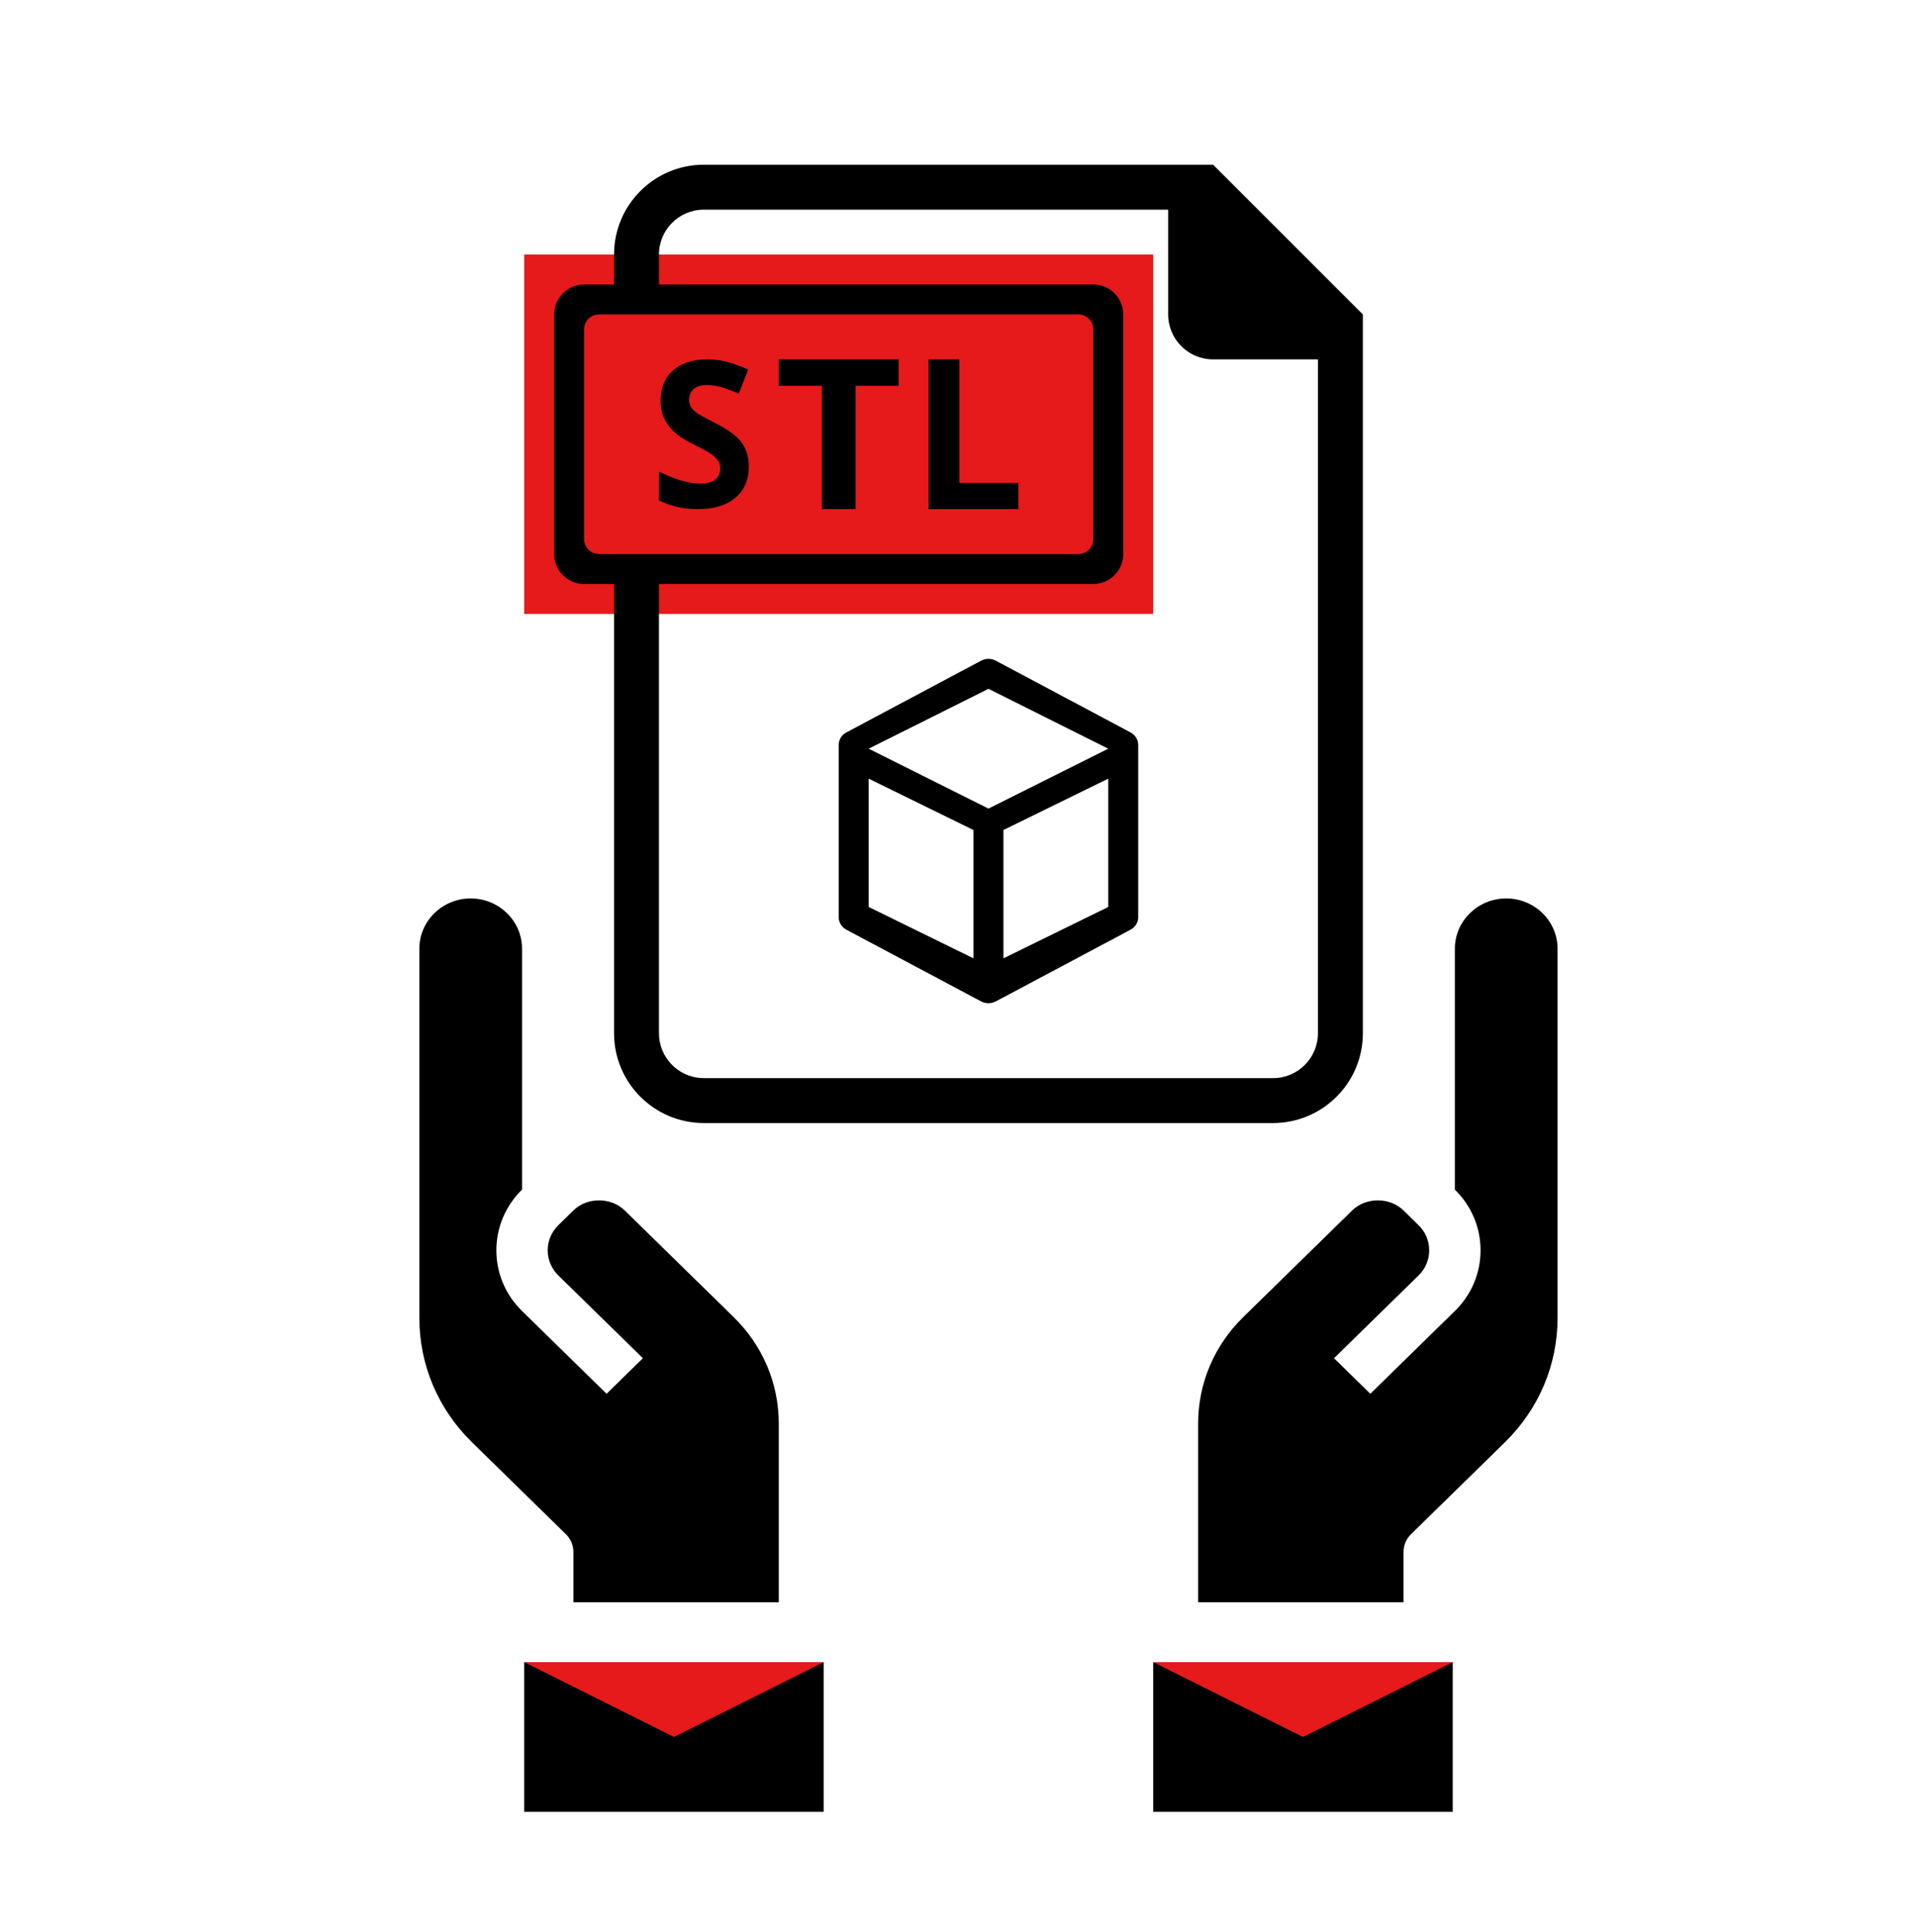 <svg xmlns="http://www.w3.org/2000/svg" width="128" height="129" viewBox="0 0 128 129">
    <g fill="none" fill-rule="evenodd">
        <g>
            <path fill="#000" fill-rule="nonzero" d="M9.783 42.456l-6.269-6.138C1.248 34.097 0 31.149 0 28.01V3.357C0 1.506 1.538 0 3.429 0c1.89 0 3.428 1.506 3.428 3.357v16.09C5.751 20.53 5.143 21.97 5.143 23.5c0 1.53.608 2.97 1.714 4.052l5.645 5.528 2.424-2.374-5.643-5.527c-.46-.45-.712-1.044-.712-1.679 0-.634.252-1.229.71-1.679l1.005-.983c.913-.898 2.511-.898 3.428 0l7.274 7.122C22.93 29.862 24 32.391 24 35.08V47H10.286v-3.357c0-.447-.18-.873-.503-1.187zM27 61H7V51h20v10z" transform="translate(0 1) translate(28 59)"/>
            <path fill="#E61A1A" d="M7 51L27 51 23.58 52.71 17 56z" transform="translate(0 1) translate(28 59)"/>
            <path fill="#000" fill-rule="nonzero" d="M66.217 42.456l6.269-6.138C74.752 34.097 76 31.149 76 28.01V3.357C76 1.506 74.462 0 72.571 0c-1.89 0-3.428 1.506-3.428 3.357v16.09c1.106 1.084 1.714 2.524 1.714 4.053 0 1.53-.608 2.97-1.714 4.052l-5.645 5.528-2.424-2.374 5.643-5.527c.46-.45.712-1.044.712-1.679 0-.634-.252-1.229-.71-1.679l-1.005-.983c-.913-.898-2.511-.898-3.428 0l-7.274 7.122C53.07 29.862 52 32.391 52 35.08V47h13.714v-3.357c0-.447.18-.873.503-1.187zM49 61h20V51H49v10z" transform="translate(0 1) translate(28 59)"/>
            <path fill="#E61A1A" d="M49 51L69 51 59 56z" transform="translate(0 1) translate(28 59)"/>
        </g>
        <path fill="#E61A1A" d="M35 16H77V40H35z" transform="translate(0 1)"/>
        <path fill="#000" d="M81 10l10 10v48c0 3.314-2.686 6-6 6H47c-3.314 0-6-2.686-6-6V38h-2c-1.105 0-2-.895-2-2V20c0-1.105.895-2 2-2h2v-2c0-3.314 2.686-6 6-6h34zm-3 3H47c-1.657 0-3 1.343-3 3v2h29c1.105 0 2 .895 2 2v16c0 1.105-.895 2-2 2H44v30c0 1.598 1.249 2.904 2.824 2.995L47 71h38c1.657 0 3-1.343 3-3V23h-7c-1.657 0-3-1.343-3-3v-7zM65.514 43.12c.302-.16.67-.16.972 0l9 4.792c.317.17.514.49.514.838v11.5c0 .348-.197.669-.514.838l-9 4.791c-.302.161-.67.161-.972 0l-9-4.791c-.317-.17-.514-.49-.514-.838v-11.5c0-.348.197-.669.514-.838zM58 51v8.569L65 63v-8.569L58 51zm16 0l-7 3.43V63l7-3.43V51zm-8-6l-8 4 8 4 8-4-8-4zm6-25H40c-.552 0-1 .448-1 1v14c0 .552.448 1 1 1h32c.552 0 1-.448 1-1V21c0-.552-.448-1-1-1zm-24.776 3c.478 0 .934.06 1.369.18.434.12.889.288 1.363.505l-.63 1.604-.238-.101c-.386-.16-.712-.275-.98-.345-.321-.084-.637-.126-.947-.126-.37 0-.653.09-.85.272-.198.182-.296.42-.296.712 0 .182.04.34.12.476.08.135.206.266.38.393.174.126.587.353 1.237.681.86.435 1.45.871 1.77 1.308.319.437.478.972.478 1.607 0 .878-.3 1.57-.897 2.076-.598.505-1.43.758-2.496.758-.983 0-1.851-.195-2.607-.585v-1.917l.26.12c.51.23.948.396 1.317.5.43.119.824.179 1.18.179.429 0 .757-.087.986-.26.229-.173.343-.43.343-.772 0-.19-.05-.36-.151-.509-.1-.148-.249-.291-.444-.429-.195-.137-.593-.357-1.193-.658-.562-.28-.984-.548-1.265-.805-.282-.258-.506-.557-.674-.899-.168-.341-.252-.74-.252-1.197 0-.86.276-1.537.828-2.03.552-.492 1.315-.738 2.289-.738zM60 23v1.765h-2.877V33h-2.246v-8.235H52V23h8zm4.06 0v8.249H68V33h-6V23h2.06z" transform="translate(0 1)"/>
    </g>
</svg>
